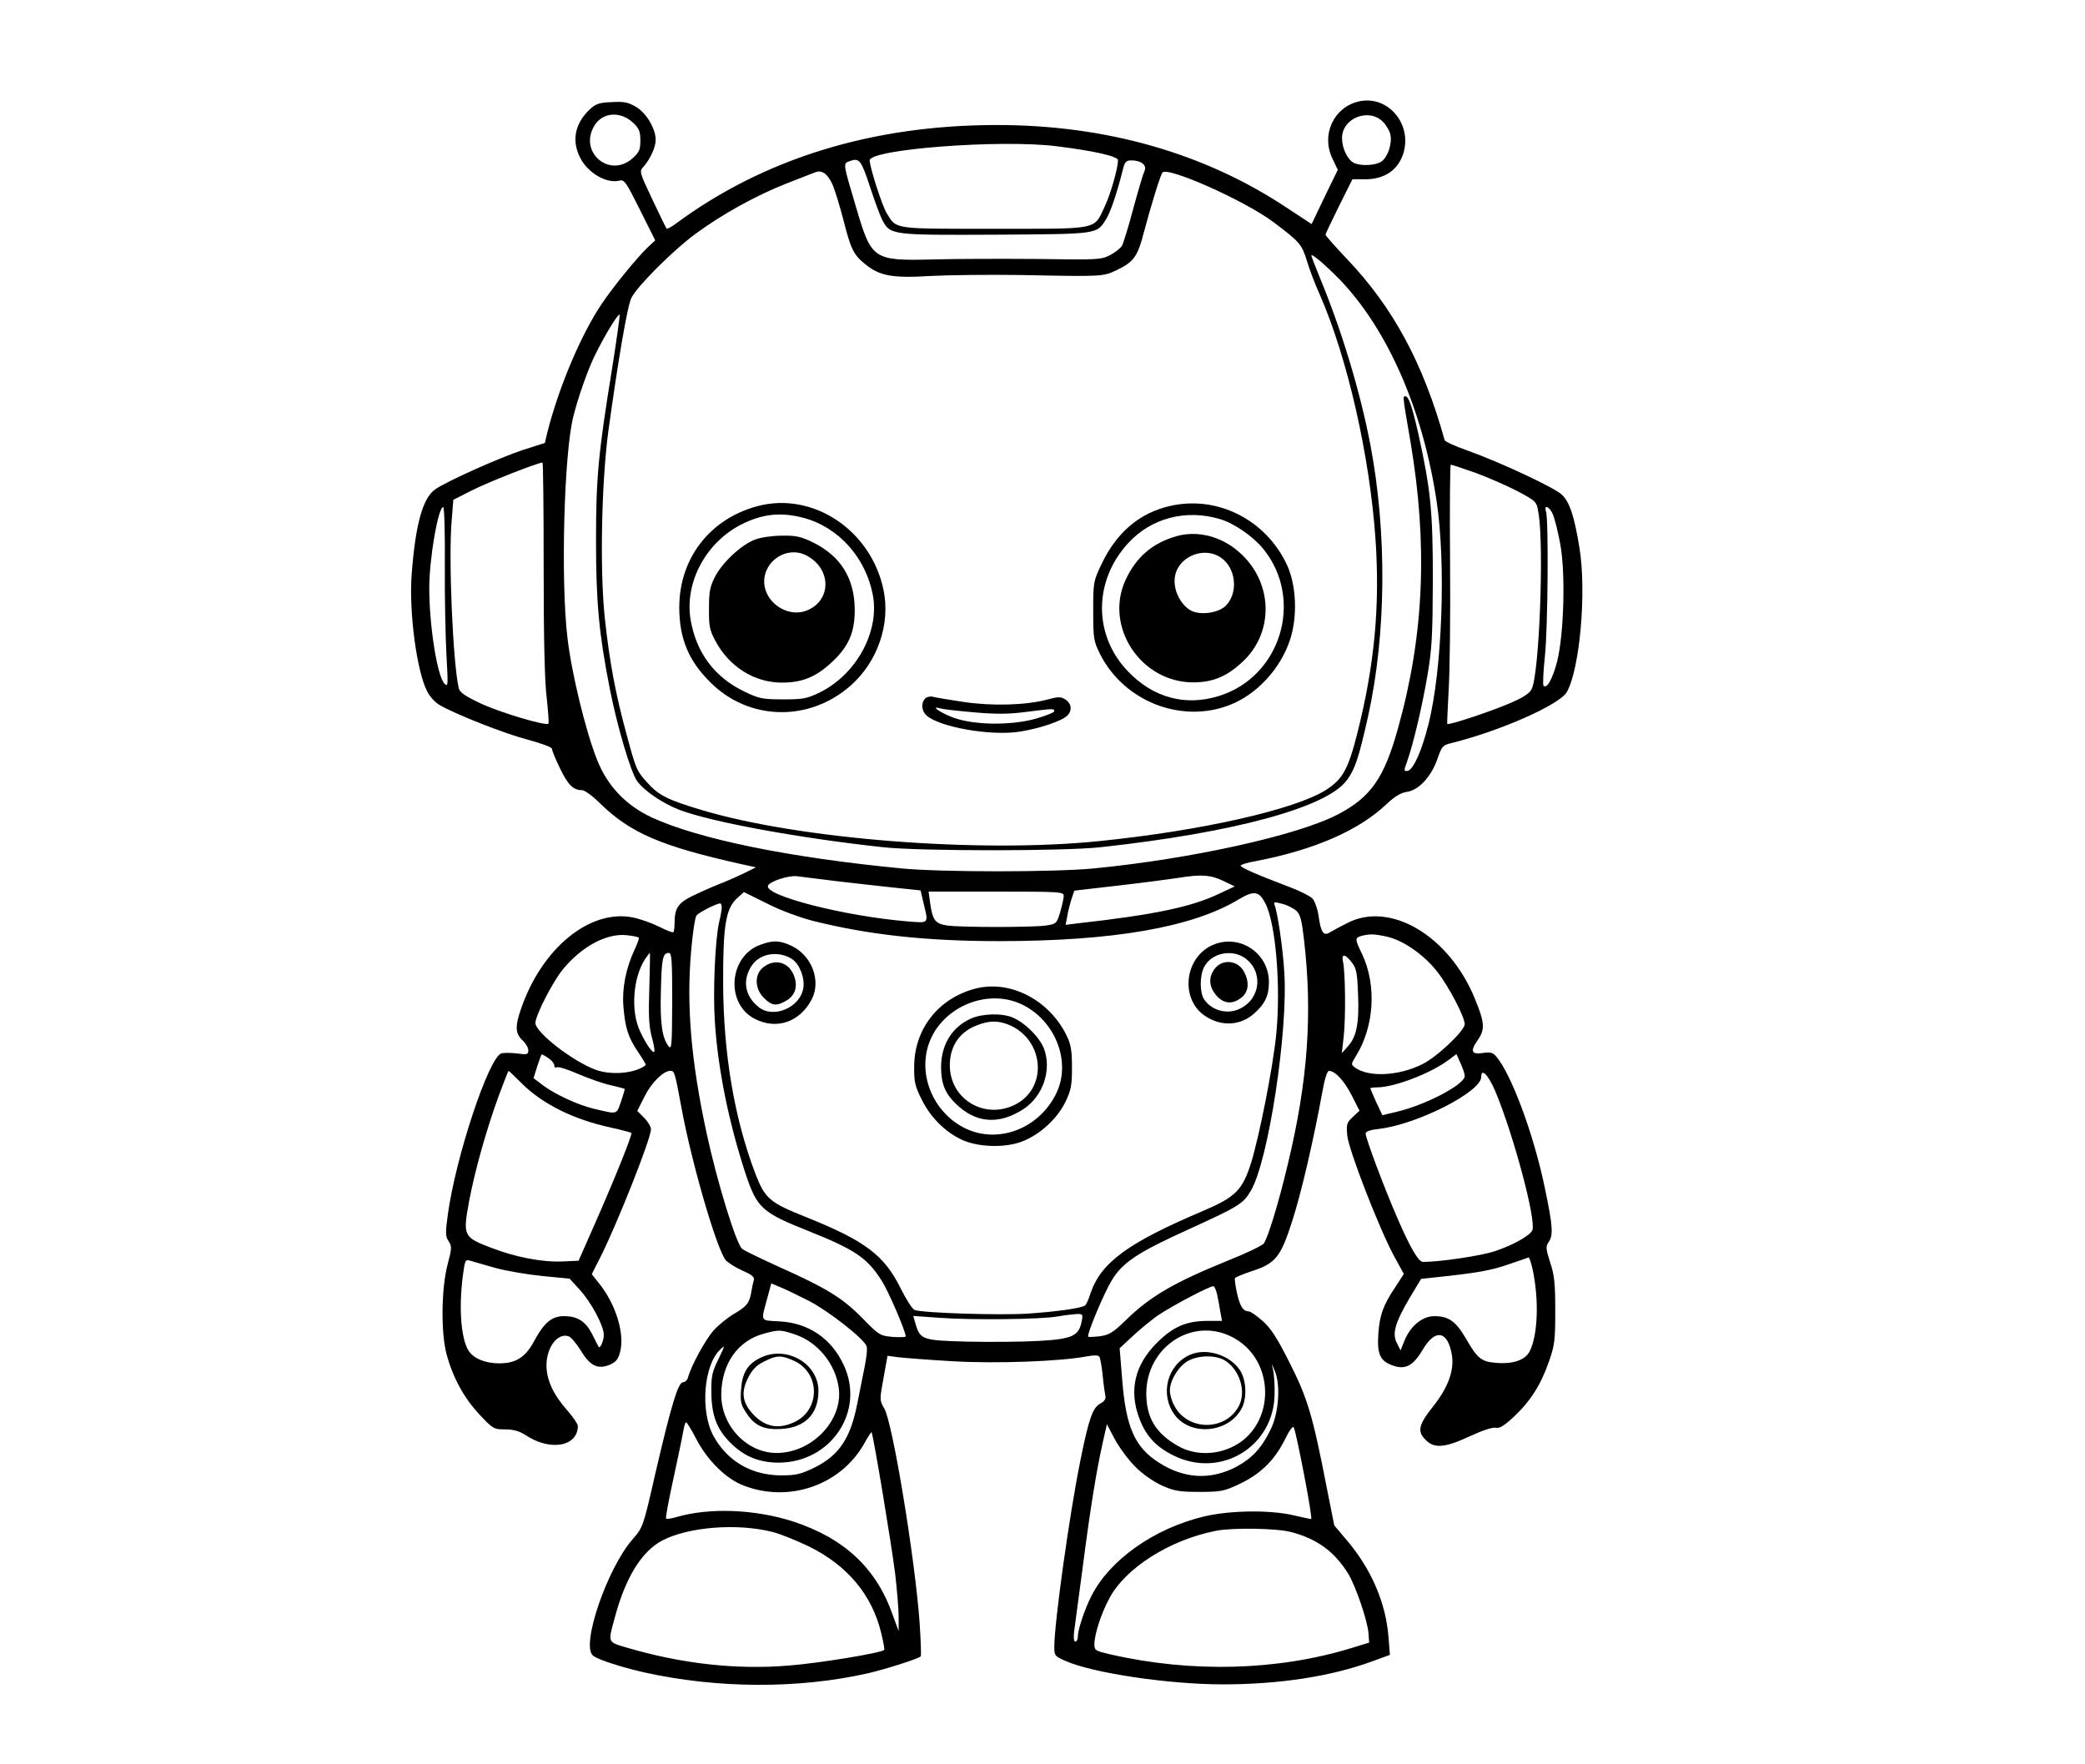 <?xml version="1.0" standalone="no"?>
<!DOCTYPE svg PUBLIC "-//W3C//DTD SVG 20010904//EN"
 "http://www.w3.org/TR/2001/REC-SVG-20010904/DTD/svg10.dtd">
<svg version="1.0" xmlns="http://www.w3.org/2000/svg"
 width="884pt" height="748pt" viewBox="0 0 884 748"
 preserveAspectRatio="xMidYMid meet">
<g transform="translate(0,748) scale(0.1,-0.1)"
fill="#000000" stroke="none">
<path d="M5761 7050 c-107 -25 -161 -142 -111 -244 l22 -46 -56 -115 -55 -115
-108 71 c-347 230 -764 349 -1226 349 -529 0 -989 -142 -1364 -420 -18 -13
-34 -22 -37 -19 -2 2 -29 58 -60 123 -56 118 -56 120 -37 140 28 32 51 82 51
113 0 48 -41 116 -85 141 -33 19 -52 22 -102 19 -53 -2 -67 -7 -94 -32 -62
-60 -76 -132 -39 -204 32 -64 111 -110 165 -97 22 6 28 -3 88 -123 l65 -130
-30 -28 c-45 -42 -149 -170 -196 -240 -89 -132 -184 -357 -232 -549 l-10 -42
-94 -30 c-97 -32 -319 -131 -370 -166 -54 -37 -85 -150 -101 -366 -11 -156 22
-406 66 -491 10 -21 33 -46 51 -57 66 -39 276 -122 376 -148 56 -15 102 -32
102 -38 0 -7 15 -44 34 -83 34 -71 57 -93 94 -93 11 0 44 -24 74 -54 131 -128
259 -183 603 -260 l60 -13 -50 -25 c-27 -13 -66 -30 -85 -38 -19 -7 -70 -28
-112 -48 -82 -37 -98 -57 -98 -127 0 -17 -2 -34 -5 -37 -3 -3 -30 8 -60 23
-30 15 -80 33 -110 39 -182 38 -387 -128 -476 -387 -26 -75 -24 -105 6 -133
14 -13 25 -32 25 -43 0 -18 -5 -19 -49 -13 -27 3 -56 3 -66 0 -54 -21 -192
-437 -226 -681 -11 -80 -11 -94 3 -115 14 -22 14 -30 -4 -98 -27 -101 -29
-288 -5 -380 27 -100 73 -185 139 -256 58 -62 62 -64 109 -64 36 0 60 -7 87
-24 105 -70 222 -49 222 39 0 8 -21 38 -46 67 -57 64 -86 126 -87 187 -1 77
46 141 93 126 11 -3 34 -31 52 -60 39 -65 72 -82 123 -61 26 11 36 23 44 54
21 76 -18 203 -89 291 l-31 39 37 73 c73 146 214 502 214 541 0 11 -13 33 -29
49 l-29 29 30 60 c29 59 80 110 110 110 18 0 19 -4 48 -160 43 -233 150 -600
188 -644 10 -10 41 -30 70 -43 41 -18 52 -27 48 -41 -3 -9 -8 -33 -11 -52 -8
-45 -20 -60 -76 -92 -25 -15 -63 -46 -83 -68 -35 -39 -96 -151 -109 -200 -3
-11 -12 -20 -21 -20 -21 0 -51 -101 -117 -385 -52 -229 -53 -230 -96 -280
-108 -122 -221 -451 -169 -494 20 -17 120 -49 216 -71 311 -69 654 -71 950 -4
78 18 218 63 224 72 2 4 0 68 -5 142 -19 268 -114 848 -150 909 -20 34 -20 36
-3 129 l17 94 44 -6 c24 -3 127 -11 230 -17 185 -11 461 -1 573 21 30 5 47 5
51 -2 4 -6 10 -41 14 -77 3 -36 9 -75 11 -86 4 -15 -2 -25 -20 -35 -33 -17
-49 -62 -85 -240 -46 -225 -111 -690 -111 -793 0 -36 3 -39 46 -58 116 -52
439 -100 669 -100 238 0 457 33 634 98 l74 27 -6 75 c-11 145 -73 289 -176
410 l-54 64 -33 166 c-58 298 -80 373 -156 523 -54 107 -79 146 -115 178 -25
22 -51 40 -57 40 -25 0 -38 20 -51 76 -7 32 -11 62 -9 65 2 4 35 18 72 30 101
33 122 60 171 213 39 121 90 342 127 544 10 57 21 92 29 92 25 0 64 -41 96
-104 l33 -65 -28 -26 c-26 -24 -28 -31 -24 -78 5 -60 137 -400 200 -515 l40
-73 -35 -54 c-52 -77 -68 -121 -73 -200 -6 -85 7 -114 58 -133 55 -21 89 -4
130 66 54 91 107 80 124 -24 10 -65 -17 -138 -81 -218 -61 -77 -67 -105 -30
-141 36 -37 82 -33 187 16 54 25 97 39 110 36 15 -4 35 8 76 46 71 67 115 136
149 234 25 71 27 91 27 218 0 116 -4 151 -22 204 -18 57 -19 67 -6 85 20 29
18 67 -16 229 -47 228 -144 488 -208 560 -13 15 -25 17 -54 13 -49 -8 -56 7
-23 54 32 46 30 74 -11 174 -109 269 -361 418 -543 322 -30 -15 -63 -33 -73
-39 -26 -17 -38 1 -47 67 -4 30 -16 65 -26 76 -10 11 -54 33 -99 50 -135 51
-206 82 -206 90 0 4 28 13 63 19 251 48 440 131 558 244 33 31 58 46 85 50 51
8 103 66 129 141 18 52 22 57 60 66 205 51 457 162 488 216 55 98 84 421 54
609 -22 137 -42 196 -75 228 -32 30 -258 136 -400 187 -52 18 -95 38 -97 44
-91 327 -219 564 -416 770 -49 52 -89 97 -89 101 0 4 26 58 57 121 l57 114 54
0 c72 0 125 30 152 85 62 129 -45 275 -179 245z m-3076 -91 c25 -24 30 -37 30
-75 0 -39 -5 -50 -33 -75 -97 -87 -230 26 -162 138 35 58 111 63 165 12z
m3178 5 c14 -14 29 -39 32 -55 8 -38 -11 -95 -38 -114 -25 -17 -89 -20 -118
-5 -27 15 -49 62 -49 105 0 84 113 129 173 69z m-1383 -104 c161 -20 260 -43
260 -59 0 -35 -32 -146 -56 -196 -47 -101 -20 -95 -468 -95 -432 0 -414 -3
-456 65 -19 31 -68 181 -73 224 -6 48 554 91 793 61z m-789 -179 c17 -52 39
-112 49 -132 34 -66 37 -66 483 -64 439 3 426 1 468 68 18 30 44 106 69 205 9
37 14 42 38 42 41 0 67 -22 54 -46 -5 -10 -26 -81 -47 -158 -20 -76 -42 -147
-48 -158 -7 -11 -30 -29 -51 -40 -37 -19 -54 -20 -305 -16 -146 1 -347 1 -447
-2 -252 -6 -259 -1 -324 220 -58 196 -57 186 -24 198 38 13 46 2 85 -117z
m-161 16 c10 -23 30 -89 45 -146 32 -126 43 -150 92 -190 62 -51 116 -61 278
-51 77 4 250 6 385 4 349 -7 347 -7 407 22 69 33 87 58 112 156 30 113 69 240
79 256 19 29 353 -120 473 -211 110 -83 118 -92 140 -163 11 -37 36 -102 55
-144 117 -267 212 -685 236 -1038 19 -282 -4 -530 -77 -820 -39 -154 -62 -195
-133 -241 -131 -83 -527 -173 -962 -217 -510 -52 -1275 8 -1689 133 -140 42
-177 61 -223 111 -49 54 -51 58 -91 207 -47 171 -73 310 -93 497 -21 203 -14
567 15 788 40 291 81 535 98 567 24 49 177 202 271 271 111 82 257 163 384
213 56 22 112 44 123 48 29 12 54 -5 75 -52z m2151 -403 c203 -212 352 -552
410 -939 40 -265 24 -716 -35 -947 -28 -112 -64 -192 -88 -196 -16 -3 -17 0
-2 40 26 74 63 229 86 364 19 112 22 166 23 404 0 295 -9 382 -61 619 -27 118
-41 161 -56 161 -11 0 -11 0 22 -192 74 -437 58 -820 -52 -1213 -59 -214 -116
-295 -256 -368 -171 -89 -623 -189 -1037 -229 -167 -16 -642 -16 -810 0 -478
46 -860 124 -1061 216 -111 52 -189 134 -233 246 -48 121 -107 363 -125 515
-29 240 -15 784 25 940 21 84 63 202 92 260 40 82 98 177 104 171 2 -2 -12
-103 -31 -223 -59 -364 -69 -464 -69 -733 0 -263 12 -394 59 -633 31 -157 88
-350 115 -388 30 -42 110 -96 181 -123 138 -52 511 -120 863 -158 161 -17 761
-17 920 0 569 62 962 169 1046 285 35 48 50 95 89 268 78 351 81 781 10 1154
-44 229 -122 486 -215 710 -19 47 -35 88 -35 91 0 12 58 -38 121 -102z m-3376
-1221 c0 -297 4 -483 13 -552 6 -57 10 -106 7 -109 -11 -11 -214 50 -292 88
-61 29 -84 45 -88 62 -25 110 -44 552 -30 711 l7 88 81 41 c65 33 273 115 297
117 3 1 5 -200 5 -446z m3952 402 c54 -20 134 -55 178 -78 80 -43 80 -43 88
-93 24 -143 3 -683 -29 -745 -9 -19 -37 -37 -96 -62 -85 -36 -257 -93 -262
-86 -1 2 2 67 6 144 5 77 8 323 6 548 -2 224 0 407 3 407 4 0 52 -16 106 -35z
m-4371 -392 c-1 -137 3 -309 7 -383 7 -124 7 -134 -8 -119 -31 30 -65 245 -65
406 0 126 38 343 59 343 5 0 8 -111 7 -247z m4699 214 c7 -18 21 -73 30 -123
23 -120 16 -382 -13 -498 -19 -73 -43 -118 -58 -103 -3 3 -1 59 6 124 13 121
16 577 5 613 -11 34 15 23 30 -13z m-3045 -1552 c74 -9 186 -21 249 -28 l114
-12 13 -55 c21 -88 25 -84 -72 -76 -264 22 -604 109 -588 151 8 19 90 45 124
40 14 -2 86 -11 160 -20z m1645 1 l50 -24 -66 -31 c-117 -56 -273 -89 -603
-126 l-48 -6 7 37 c3 20 12 53 18 73 l12 35 190 22 c105 12 217 27 250 32 98
16 137 13 190 -12z m-1739 -170 c236 -59 478 -86 789 -86 483 0 820 58 1017
177 65 39 86 35 113 -17 44 -86 66 -350 46 -555 -14 -140 -70 -424 -106 -543
-37 -118 -66 -147 -207 -207 -316 -134 -430 -218 -474 -347 -8 -26 -19 -50
-24 -53 -19 -12 -122 -26 -240 -34 -116 -8 -442 2 -482 15 -9 3 -35 43 -58 89
-70 143 -151 204 -400 304 -158 63 -176 79 -217 184 -89 233 -136 508 -137
807 -1 243 11 316 57 360 l31 28 97 -48 c56 -29 138 -59 195 -74z m1064 106
c0 -10 -7 -41 -15 -69 -15 -49 -16 -50 -61 -57 -60 -8 -357 -8 -416 0 -52 7
-64 22 -74 93 l-7 51 287 0 c270 0 286 -1 286 -18z m986 -63 c17 -16 23 -40
32 -117 38 -320 17 -607 -69 -962 -37 -157 -84 -310 -101 -332 -7 -9 -75 -42
-151 -72 -229 -93 -329 -151 -434 -253 -52 -51 -69 -62 -108 -68 -26 -3 -49
-4 -51 -2 -8 7 65 181 99 238 46 76 108 118 322 215 219 100 236 110 269 167
74 127 158 678 141 927 -6 100 -28 250 -41 283 -5 14 -1 14 33 5 21 -5 47 -19
59 -29z m-2436 14 c0 -10 -5 -38 -11 -62 -17 -75 -27 -296 -18 -425 13 -200
59 -426 131 -645 48 -143 69 -162 268 -241 193 -77 247 -113 307 -208 29 -44
103 -216 103 -238 0 -3 -25 -4 -55 -2 -54 5 -58 7 -129 80 -85 86 -152 127
-351 216 -77 35 -148 69 -158 77 -25 18 -107 286 -151 490 -66 306 -86 540
-66 770 6 77 17 146 23 154 11 13 83 50 100 51 4 0 7 -8 7 -17z m-352 -128 c3
-2 -5 -25 -17 -50 -37 -79 -54 -163 -48 -240 7 -92 20 -133 63 -196 19 -28 33
-53 32 -54 -41 -35 -143 -45 -211 -21 -97 35 -257 159 -257 199 0 32 74 176
117 228 81 98 187 154 272 144 25 -3 46 -7 49 -10z m3172 4 c68 -15 157 -76
213 -148 49 -62 117 -192 117 -223 0 -28 -118 -140 -180 -170 -101 -50 -227
-56 -285 -14 -18 13 -17 15 4 49 78 126 88 300 26 432 -31 64 -31 69 -3 77 35
9 52 9 108 -3z m-3127 -216 c-4 -116 -2 -161 10 -208 9 -32 14 -61 11 -64 -7
-7 -33 29 -59 84 -42 85 -32 229 20 309 10 14 19 26 20 26 2 0 0 -66 -2 -147z
m97 -60 c-1 -186 -2 -206 -16 -188 -27 36 -36 98 -32 234 3 138 8 161 34 161
12 0 14 -33 14 -207z m2884 163 c17 -22 21 -46 24 -134 5 -121 -7 -179 -44
-219 l-25 -28 8 70 c9 80 7 274 -3 318 -8 36 10 34 40 -7z m-3409 -402 c14 -9
25 -23 25 -31 0 -8 5 -11 10 -8 6 4 48 -9 93 -29 45 -19 107 -41 137 -47 30
-7 56 -14 58 -15 2 -1 -5 -25 -15 -54 -20 -57 -12 -55 -118 -30 -65 16 -159
59 -212 98 l-41 31 16 51 c9 27 17 50 19 50 2 0 15 -7 28 -16z m3885 -76 c0
-36 -166 -123 -290 -152 l-59 -14 -26 55 c-14 31 -25 57 -25 59 0 2 12 4 28 4
73 0 227 59 302 115 l35 26 17 -38 c10 -21 18 -45 18 -55z m-3998 -31 c87 -87
219 -153 376 -187 46 -10 86 -21 89 -23 5 -6 -68 -189 -160 -397 l-64 -145
-67 -3 c-87 -4 -200 18 -304 58 -118 45 -120 51 -93 198 25 132 74 306 128
453 20 54 38 99 39 99 2 0 27 -24 56 -53z m4128 -34 c78 -187 173 -544 157
-588 -9 -23 -80 -63 -160 -90 -59 -19 -230 -45 -304 -45 -19 0 -55 62 -108
185 -54 123 -135 339 -135 359 0 9 20 16 57 20 162 19 433 157 433 220 0 40
30 9 60 -61z m158 -755 c28 -131 22 -280 -13 -348 -19 -36 -70 -54 -141 -48
-64 5 -80 18 -130 105 -42 72 -73 93 -133 93 -51 0 -101 -42 -126 -103 l-17
-42 -15 30 c-22 40 -8 88 54 193 l48 80 55 6 c183 19 242 30 314 55 45 15 84
29 87 30 3 0 11 -23 17 -51z m-4396 6 c48 -13 138 -28 200 -34 l113 -11 43
-47 c49 -54 102 -153 102 -191 0 -25 -16 -61 -22 -51 -2 3 -14 27 -27 53 -28
55 -62 77 -120 77 -51 0 -84 -27 -126 -105 -37 -69 -77 -95 -148 -95 -60 0
-108 20 -130 53 -35 54 -44 203 -20 350 5 34 9 38 27 32 12 -4 60 -17 108 -31z
m1329 -140 c83 -43 231 -159 243 -191 4 -9 0 -48 -8 -87 -8 -39 -22 -109 -31
-155 -29 -149 -77 -221 -182 -273 -58 -28 -77 -33 -143 -33 -125 1 -227 61
-285 167 -57 104 -42 301 29 367 21 20 20 17 -8 -41 -27 -55 -31 -72 -30 -143
1 -96 23 -154 81 -212 58 -58 122 -84 205 -84 221 1 366 217 276 412 -52 114
-150 181 -275 187 -83 5 -78 -5 -47 109 l14 52 38 -16 c20 -8 76 -35 123 -59z
m1730 25 c4 -19 10 -51 13 -71 l7 -38 -59 0 c-92 0 -148 -24 -218 -94 -93 -93
-118 -201 -74 -318 28 -76 71 -122 146 -159 200 -99 425 38 428 260 1 36 -2
82 -6 101 -8 34 -8 34 8 -5 24 -61 15 -178 -19 -246 -38 -78 -78 -121 -144
-157 -110 -58 -223 -52 -331 18 -101 65 -138 149 -154 349 l-11 135 56 52 c31
29 78 67 103 85 63 43 227 129 239 126 5 -2 12 -19 16 -38z m-575 -111 c-12
-62 -39 -75 -182 -83 -70 -4 -206 -5 -301 -3 -192 5 -201 8 -221 74 l-10 35
111 -8 c138 -10 434 -7 502 6 28 5 63 9 79 10 27 1 28 -1 22 -31z m-1217 -55
c96 -31 173 -124 187 -227 19 -138 -114 -277 -265 -276 -126 1 -235 117 -233
250 2 129 70 226 181 256 62 17 71 17 130 -3z m1846 -7 c206 -96 196 -407 -16
-481 -70 -25 -146 -19 -205 15 -94 53 -134 120 -134 222 0 193 188 322 355
244z m-2265 -433 c48 -94 129 -174 205 -202 192 -73 409 3 508 177 16 29 31
52 32 50 7 -6 85 -478 100 -598 8 -68 15 -152 15 -185 l0 -60 -25 68 c-69 198
-205 325 -421 396 -163 53 -357 60 -497 19 -20 -6 -40 -9 -43 -6 -3 3 11 77
30 164 19 88 38 178 42 202 4 23 9 42 13 42 3 0 22 -30 41 -67z m1862 -120
c30 -31 76 -63 112 -80 54 -24 73 -28 161 -28 92 0 105 3 167 32 90 42 150
100 193 185 23 47 37 65 41 55 14 -38 81 -387 73 -387 -4 0 -38 7 -76 16 -99
23 -267 21 -377 -5 -211 -50 -400 -183 -478 -336 -28 -54 -58 -143 -58 -172 0
-12 -5 -23 -11 -23 -6 0 -8 16 -5 43 3 23 20 148 37 277 32 247 57 402 85 527
l17 75 33 -63 c19 -35 57 -87 86 -116z m-1536 -278 c32 -8 101 -36 153 -61
163 -80 268 -205 307 -367 9 -37 15 -69 13 -72 -13 -13 -275 -56 -401 -66
-225 -19 -456 7 -688 75 -85 25 -83 20 -54 126 46 173 115 284 204 330 112 57
316 73 466 35z m2197 0 c109 -28 184 -82 242 -175 31 -49 83 -200 87 -254 l3
-40 -75 -23 c-313 -96 -676 -106 -1022 -27 -64 15 -68 17 -68 43 0 41 28 129
63 194 68 129 255 248 452 287 71 14 257 11 318 -5z"/>
<path d="M3211 5334 c-202 -54 -331 -222 -331 -429 0 -131 39 -226 131 -317
163 -164 419 -170 595 -15 115 101 170 261 140 406 -53 254 -300 418 -535 355z
m194 -49 c150 -39 266 -169 296 -329 28 -155 -70 -335 -226 -412 -54 -26 -70
-29 -155 -29 -86 0 -101 3 -162 32 -128 61 -206 165 -230 306 -26 157 64 326
214 403 89 45 167 54 263 29z"/>
<path d="M3203 5193 c-57 -20 -138 -95 -171 -157 -22 -43 -26 -64 -26 -136 -1
-73 3 -92 26 -135 58 -111 166 -179 283 -179 85 0 143 23 210 85 73 67 99 127
99 224 -1 132 -58 226 -176 285 -52 25 -72 30 -132 29 -39 0 -90 -7 -113 -16z
m216 -68 c110 -57 107 -198 -6 -236 -80 -26 -173 41 -173 125 0 91 99 153 179
111z"/>
<path d="M4961 5335 c-128 -29 -226 -111 -290 -245 -35 -74 -36 -77 -36 -200
0 -119 2 -128 29 -183 101 -200 342 -295 547 -217 116 44 218 154 259 279 32
99 26 230 -13 315 -89 192 -295 297 -496 251z m209 -55 c60 -17 142 -73 186
-127 174 -214 75 -543 -189 -624 -142 -44 -278 -7 -385 105 -147 153 -146 383
1 543 97 106 243 145 387 103z"/>
<path d="M4989 5207 c-103 -29 -172 -89 -217 -186 -91 -198 65 -434 287 -434
83 0 143 25 210 88 135 126 128 339 -15 464 -75 67 -177 93 -265 68z m202
-103 c52 -50 55 -143 6 -192 -33 -33 -115 -42 -152 -18 -39 25 -65 75 -65 123
0 103 136 159 211 87z"/>
<path d="M3923 4519 c-19 -19 -16 -53 5 -72 55 -50 273 -88 395 -69 83 13 179
45 202 68 22 22 18 51 -7 68 -20 13 -30 13 -78 0 -92 -24 -232 -28 -355 -10
-60 9 -119 19 -130 22 -11 3 -26 -1 -32 -7z m206 -59 c92 -8 146 -8 215 1 121
15 125 16 126 4 1 -5 -36 -20 -82 -33 -109 -29 -263 -26 -350 7 -54 21 -95 50
-52 38 11 -4 75 -11 143 -17z"/>
<path d="M3225 3475 c-135 -47 -151 -251 -24 -315 92 -47 191 -13 241 84 40
78 0 184 -84 225 -51 24 -78 26 -133 6z m133 -61 c32 -21 55 -80 48 -123 -13
-82 -126 -131 -189 -81 -61 48 -71 118 -27 180 35 49 112 60 168 24z"/>
<path d="M3236 3379 c-38 -30 -37 -90 3 -130 34 -34 54 -36 97 -10 37 23 48
62 29 108 -23 55 -81 70 -129 32z"/>
<path d="M5130 3468 c-111 -60 -123 -227 -21 -295 68 -46 149 -42 207 9 47 41
64 77 64 134 0 130 -136 212 -250 152z m144 -47 c82 -54 74 -171 -14 -216 -53
-28 -121 -11 -154 37 -20 29 -20 100 -1 138 30 58 113 77 169 41z"/>
<path d="M5151 3374 c-28 -36 -26 -76 5 -113 31 -37 69 -41 108 -10 30 24 34
64 11 108 -25 50 -91 57 -124 15z"/>
<path d="M4129 3287 c-153 -43 -252 -171 -253 -327 -1 -66 3 -84 32 -142 37
-75 101 -139 172 -171 69 -31 181 -34 252 -7 75 28 150 96 185 168 24 50 28
68 28 147 0 74 -5 99 -24 137 -75 152 -244 237 -392 195z m205 -66 c140 -68
208 -241 146 -373 -71 -151 -244 -219 -385 -153 -130 62 -200 213 -161 347 47
163 247 253 400 179z"/>
<path d="M4115 3161 c-80 -37 -125 -111 -125 -206 0 -68 17 -110 61 -153 86
-85 185 -92 290 -23 82 55 119 166 85 256 -19 48 -80 109 -132 131 -47 20
-131 17 -179 -5z m163 -26 c147 -62 166 -261 32 -335 -130 -71 -283 17 -283
164 0 82 43 144 120 171 50 19 86 18 131 0z"/>
<path d="M3221 1722 c-52 -26 -74 -63 -79 -132 -4 -53 -1 -65 22 -100 36 -55
75 -73 150 -68 100 6 156 64 156 161 0 118 -139 196 -249 139z m145 -11 c114
-52 113 -212 -2 -262 -63 -28 -117 -19 -166 30 -50 51 -58 96 -27 158 18 36
35 54 69 71 53 27 73 27 126 3z"/>
<path d="M5045 1736 c-97 -43 -128 -168 -65 -254 69 -93 231 -77 285 28 23 44
19 121 -8 161 -43 65 -143 96 -212 65z m147 -23 c63 -38 93 -131 61 -193 -56
-108 -217 -108 -274 0 -11 19 -19 48 -19 65 0 44 40 107 80 127 45 23 114 23
152 1z"/>
</g>
</svg>
